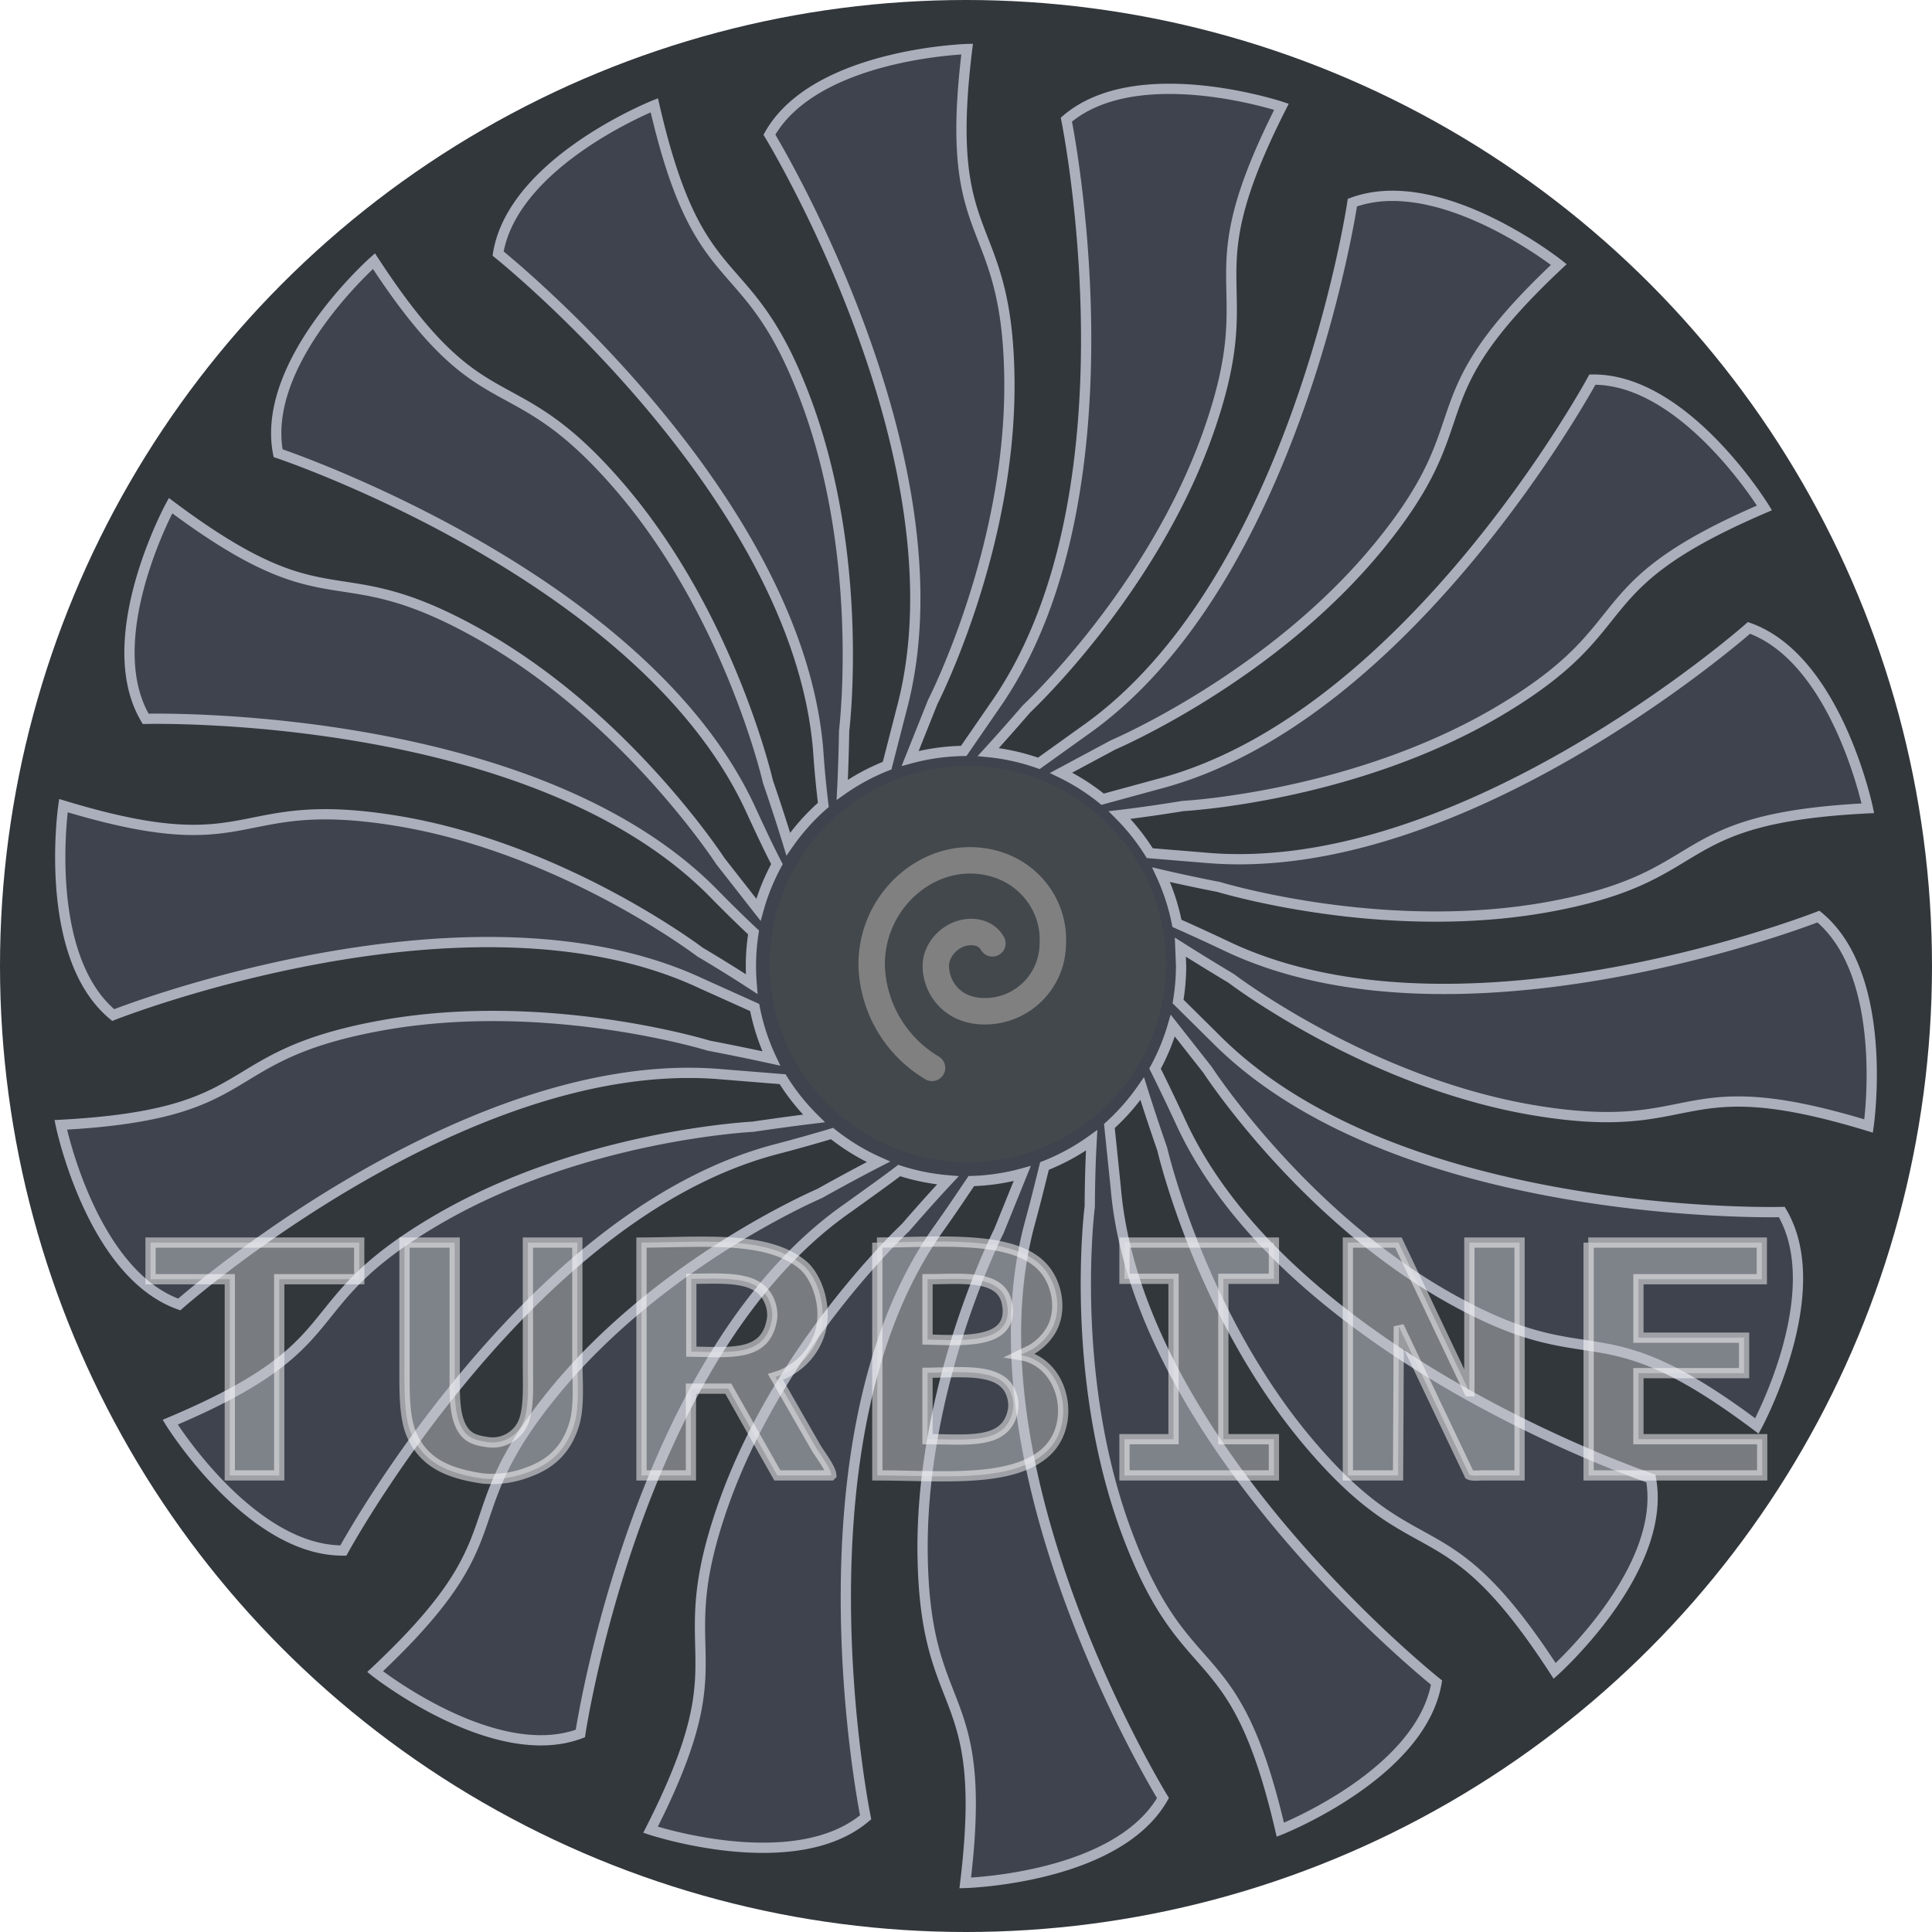 <svg xmlns="http://www.w3.org/2000/svg" id="turbineLogo" data-name="Turbine Logo Animated" viewBox="0 0 512 512">
  <defs>
    <filter id="filTurb1_" width="535" height="171" x="-14" y="275" filterUnits="userSpaceOnUse">
      <feOffset in="SourceAlpha" result="offset"/>
      <feGaussianBlur result="blur" stdDeviation="6.6"/>
      <feFlood flood-color="#000" flood-opacity=".1" result="flood"/>
      <feComposite in2="blur" operator="in" result="composite"/>
      <feGaussianBlur in="SourceAlpha" result="blur-2" stdDeviation="18"/>
      <feComposite result="composite-2"/>
      <feComposite result="composite-3"/>
      <feComposite result="composite-4"/>
      <feFlood flood-color="#5E4D3C" flood-opacity=".2" result="flood-2"/>
      <feComposite in2="composite-4" operator="in" result="composite-5"/>
      <feBlend in="SourceGraphic" result="blend-2"/>
    </filter>
    <style>
      .cTur1 {fill:#32373c}
      .cTur2 {stroke-width:2.718px;stroke:#abafbc}
      .cTur2,.cTur4,.cTur5,.cTur6 {fill-rule:evenodd}
      .cTur3 {fill:#43484d}
      .cTur4 {fill:none;stroke:gray;stroke-linecap:round;stroke-linejoin:round;stroke-width:7px}
      .cTur5 {fill:rgba(211,215,228,.24);opacity:1;filter:url(#filTurb1)}
      .cTur6 {stroke-width:2.718px;fill:rgba(195,195,195,.3);stroke:rgba(255,255,255,.5)}
    </style>
  </defs>
  <circle cx="256" cy="256" r="256" class="cTur1"/>
  <g fill="#3e434d">
    <animateTransform fill="freeze" attributeName="transform" begin="0s" dur="10s" repeatCount="indefinite" type="rotate" values="0 255.5 255.5;360 255.5 255.5"/>
    <path id="path" d="M322.7 235s-7.3-1.4-15-3.2a56.5 56.5 0 014.2 12.9 575 575 0 0113.7 6.3c62 29 156.3-8.1 156.3-8.1 19.1 15.7 13.3 55.5 13.3 55.5-51.8-15.8-44 3.2-88.3-4.1s-80.6-35-80.6-35-6.7-4-13.5-8.3l.2 5a57.4 57.4 0 01-.8 9.4l10.1 10c48.4 48.5 149.9 45.8 149.9 45.8 12.6 21.3-6.6 56.7-6.6 56.7-43.3-32.5-42.5-12-81.6-34s-64-60.4-64-60.4l-9.2-11.7a56.6 56.6 0 01-4.7 11.4 556 556 0 016.9 14.4c28.7 62 124.5 94.2 124.5 94.2 4.5 24.2-25.5 51-25.5 51-29.4-45.3-35.6-25.8-64.7-59.9S308 304.5 308 304.5s-2.8-8-5.3-16a57.3 57.3 0 01-8.7 9.9l1.7 16.5c5.8 68 85 131 85 131-4.1 24.3-41.4 39-41.4 39-12.2-52.5-24.7-36.3-40.5-78.2s-10-87-10-87 0-8.9.5-17.5a56.9 56.9 0 01-12.5 6.8c-1 4-2.2 9-3.9 15.2-17.8 66 35.3 152.3 35.3 152.3-12.2 21.4-52.4 22.5-52.4 22.5 6.5-53.6-10.8-42.6-11.3-87.4s20.2-85.3 20.2-85.3l6.2-15.3a57 57 0 01-13.5 2c-2.3 3.4-5.2 7.8-9 13.1-39.3 56-19 155.5-19 155.5-18.8 16-57 3.3-57 3.3 24.5-48.2 4.4-43.9 19.3-86.2s48.3-73.4 48.3-73.4 5.4-6.3 11.2-12.5a56.8 56.8 0 01-12.9-2.6c-3.4 2.6-7.9 5.8-13.6 9.9-56 39-70.9 139.3-70.9 139.3C131 468 99.4 443 99.4 443c39.4-37 19.2-39.7 47.6-74.3s70.2-52.4 70.2-52.4 7.8-4.4 15.6-8.4a57 57 0 01-12.3-7.5 442 442 0 01-15 4.2C139.4 322 91 410.9 91 410.9c-24.7.2-45.9-34-45.9-34 49.8-21 31.6-30.5 70.2-53.3s84.2-25 84.2-25 8-1.2 16.2-2.2a57.3 57.3 0 01-8.3-10.4l-16.1-1.3c-68-6-143.8 61-143.8 61-23.3-8.3-31.4-47.6-31.4-47.6 54-2.9 40.2-18 84.2-26.2s87.5 5.2 87.5 5.2 8.4 1.6 16.6 3.4A56.6 56.6 0 01200 267l-14-6.3c-61.6-29-156 8.3-156 8.3-19-15.7-13.2-55.5-13.2-55.5 51.7 15.7 44-3.2 88.2 4s80.5 34.8 80.5 34.8 6.8 4 13.7 8.5a58 58 0 01-.2-4.8 57.3 57.3 0 01.7-8.9c-3-2.8-6.7-6.4-11.1-10.9-48.4-48.4-150-45.7-150-45.7C26 169.3 45.2 134 45.2 134c43.3 32.4 42.5 12 81.7 34s64 60.2 64 60.2l10.1 12.9a56.6 56.6 0 014.9-12.1c-2-3.8-4.3-8.7-7.2-15-28.9-61.8-125-93.9-125-93.9C69 95.8 99.1 69.2 99.1 69.2c29.5 45.2 35.7 25.7 65 59.7s39.4 78.2 39.4 78.2 2.9 8.4 5.4 16.6a57.2 57.2 0 019.3-10.4c-.5-4-1-8.8-1.4-14.8C211 130.3 132 67.2 132 67.2c4-24.4 41.4-39.3 41.4-39.3 12.1 52.7 24.7 36.5 40.3 78.5s10 87.3 10 87.3-.1 7.6-.5 15.6a56.9 56.9 0 0111.9-6.4l3.8-14.8c17.8-66-35-152.4-35-152.4C216 14.2 256.3 13 256.3 13c-6.6 53.7 10.7 42.7 11.2 87.6S247.2 186 247.2 186l-6 15a57 57 0 0114.2-2l8.2-11.9c39.3-56 19-155.4 19-155.4 18.8-16.1 57-3.4 57-3.4-24.5 48.3-4.5 44-19.4 86.3S272 187.9 272 187.9s-4.8 5.6-10.1 11.4a56.6 56.6 0 0113.4 3l12-8.6c56.1-39.3 71.1-140 71.1-140 23.2-8.6 54.7 16.4 54.7 16.4-39.5 37.1-19.2 39.9-47.7 74.7S295 197.4 295 197.4l-13.8 7.4a57 57 0 0111 7l15.4-4.2c66-17.7 114.4-107 114.4-107 24.6-.3 45.6 34 45.6 34-49.7 21.3-31.6 30.8-70.1 53.7s-84 25.3-84 25.3-8.4 1.4-16.8 2.4a57.1 57.1 0 018 10.1l14.6 1.2c68.2 6.2 144.2-60.9 144.2-60.9 23.3 8.3 31.5 47.8 31.5 47.8-54 2.7-40.2 18-84.4 26.1s-87.8-5.3-87.8-5.3z" class="cTur2"/>
    <circle cx="256.5" cy="255.5" r="52.5" class="cTur3"/>
    <path d="M263 250c0 .1-1.4-3.2-6-3-4.8.2-9 4.4-9 9 0 5.3 4 12 13 12a18 18 0 0018-18c.6-11.4-8.5-22-22-22s-26.2 12.1-26 28a32.7 32.7 0 0016 27" class="cTur4"/>
  </g>
  <path d="M40 329.3h55.2v9.7H74v52H60.9v-52h-21v-9.7zm67.2 0h13.3v33.5c0 6.4-.3 12.7 2.4 16.4 1.4 2 3.5 2.6 6.5 3a8.9 8.9 0 008.8-4.3c2.1-3.6 1.7-10.2 1.7-16v-32.6H153v31c0 5.7.6 12.4-.8 17-2 6.8-6.2 10.8-12.7 13a26 26 0 01-11.7 1.5c-9.4-1.4-15.6-4.3-18.8-11.8-2-4.8-1.8-11.9-1.8-18.9v-31.8zm62.8 0c16.8-.1 33.2-1.8 42.6 5.8 4.1 3.3 7 12 4.4 19a17.7 17.7 0 01-11.5 10.8l10.6 18.5c1 1.8 4 5.5 4.2 7.5l-.1.1H206l-13-23h-9.9v23H170v-61.7zm62.4 0c16.8-.1 37.2-2.2 44.6 7.3 3.2 4 4.6 11.1 1.3 16.3a14.8 14.8 0 01-5 4.8l-2.9 1.4c11.9 1.9 15.3 19 6.1 26.3-9.4 7.6-27.4 5.6-44 5.6v-61.7zm65.6 0h39.6v9.6h-13.4v42.5h13.4v9.6H298v-9.6h13v-42.5h-13v-9.6zm59.2 0h13.4l18.7 39.4h.1v-39.4h13.3V391H393c-1.1 0-2.8.2-3.6-.2l-18.7-39.3-.2 39.5h-13.3v-61.7zm63.7 0h46v9.7h-32.7v15.5h28v9.4h-28v17.5H467v9.6h-46v-61.7zm-237.7 9.6v19.3c11.2.2 19.8 1.2 21.4-8.7a9.2 9.2 0 00-.7-4.7c-2.8-6.7-11.2-6-20.7-5.9zm62.6.1v16c9.3.2 23 1.4 21.1-9.4-1.4-8-11.8-6.6-21.1-6.6zm0 24.8v17.6c10.9 0 21.1 1.6 22.7-8a8.6 8.6 0 00-.5-4c-2.5-7-12.7-5.7-22.2-5.6z" class="cTur5"/>
  <path d="M40 329.3h55.2v9.7H74v52H60.9v-52h-21v-9.7zm67.2 0h13.3v33.5c0 6.4-.3 12.7 2.4 16.4 1.4 2 3.5 2.6 6.5 3a8.9 8.9 0 008.8-4.3c2.1-3.6 1.7-10.2 1.7-16v-32.6H153v31c0 5.7.6 12.4-.8 17-2 6.8-6.2 10.8-12.7 13a26 26 0 01-11.7 1.5c-9.4-1.4-15.6-4.3-18.8-11.8-2-4.8-1.8-11.9-1.8-18.9v-31.8zm62.8 0c16.8-.1 33.2-1.8 42.6 5.8 4.1 3.3 7 12 4.4 19a17.7 17.7 0 01-11.5 10.8l10.6 18.5c1 1.8 4 5.5 4.2 7.5l-.1.1H206l-13-23h-9.9v23H170v-61.7zm62.4 0c16.8-.1 37.2-2.2 44.6 7.3 3.2 4 4.6 11.1 1.3 16.3a14.8 14.8 0 01-5 4.8l-2.9 1.4c11.9 1.9 15.3 19 6.1 26.3-9.4 7.6-27.4 5.6-44 5.6v-61.7zm65.6 0h39.6v9.6h-13.4v42.5h13.4v9.6H298v-9.6h13v-42.5h-13v-9.6zm59.2 0h13.4l18.7 39.4h.1v-39.4h13.3V391H393c-1.1 0-2.8.2-3.6-.2l-18.7-39.3-.2 39.5h-13.3v-61.7zm63.7 0h46v9.7h-32.7v15.5h28v9.4h-28v17.5H467v9.6h-46v-61.7zm-237.7 9.6v19.3c11.2.2 19.8 1.2 21.4-8.7a9.2 9.2 0 00-.7-4.7c-2.8-6.7-11.2-6-20.7-5.9zm62.6.1v16c9.3.2 23 1.4 21.1-9.4-1.4-8-11.8-6.6-21.1-6.6zm0 24.8v17.6c10.9 0 21.1 1.6 22.7-8a8.6 8.6 0 00-.5-4c-2.5-7-12.7-5.7-22.2-5.6z" class="cTur6"/>
</svg>